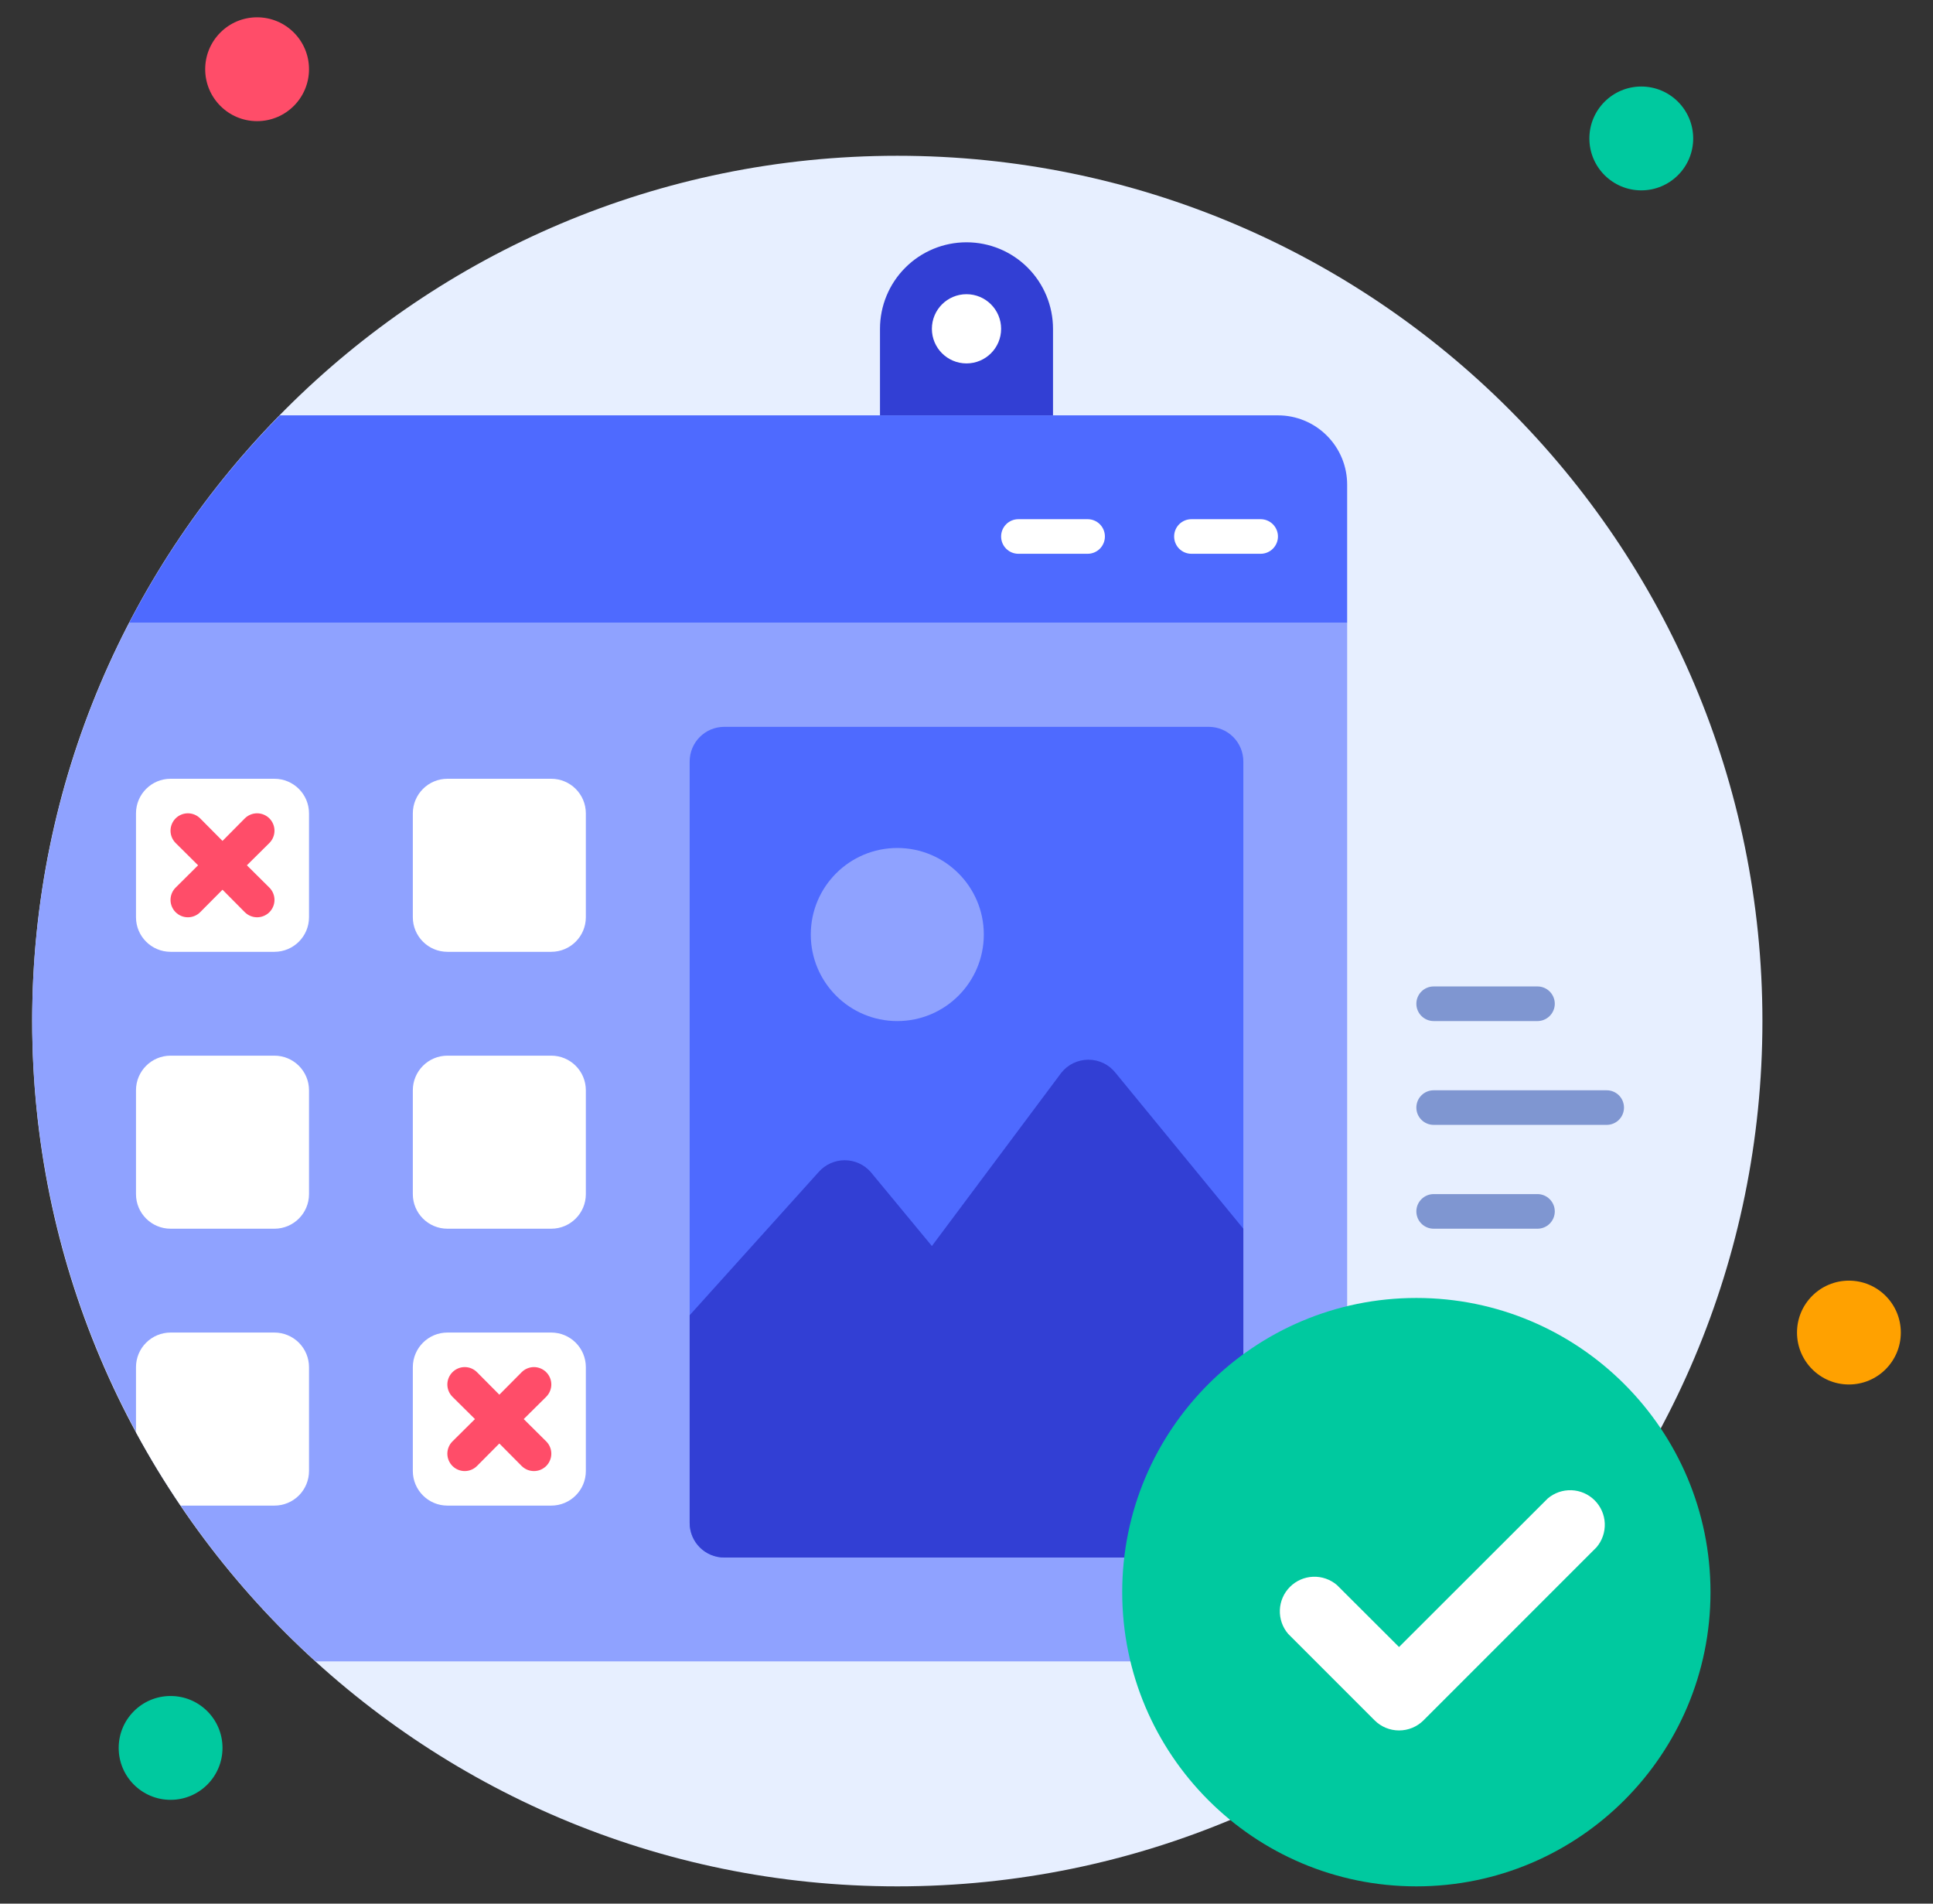<svg width="65" height="64" viewBox="0 0 65 64" fill="none" xmlns="http://www.w3.org/2000/svg">
<rect x="0" y="0" width="65" height="64" fill="#333333" stroke="none"/>
<path d="M30.173 63.419C46.239 63.419 59.264 50.394 59.264 34.328C59.264 18.261 46.239 5.237 30.173 5.237C14.106 5.237 1.082 18.261 1.082 34.328C1.082 50.394 14.106 63.419 30.173 63.419Z" fill="#E7EFFF"/>
<path d="M8.645 4.073C9.609 4.073 10.391 3.291 10.391 2.327C10.391 1.363 9.609 0.582 8.645 0.582C7.681 0.582 6.9 1.363 6.9 2.327C6.9 3.291 7.681 4.073 8.645 4.073Z" fill="#FF4D69"/>
<path d="M55.191 6.4C56.155 6.4 56.936 5.619 56.936 4.655C56.936 3.691 56.155 2.909 55.191 2.909C54.227 2.909 53.445 3.691 53.445 4.655C53.445 5.619 54.227 6.4 55.191 6.4Z" fill="#00C99F"/>
<path d="M62.173 46.546C63.137 46.546 63.918 45.764 63.918 44.8C63.918 43.836 63.137 43.055 62.173 43.055C61.209 43.055 60.427 43.836 60.427 44.8C60.427 45.764 61.209 46.546 62.173 46.546Z" fill="#FFA100"/>
<path d="M5.736 60.51C6.7 60.51 7.482 59.728 7.482 58.764C7.482 57.8 6.7 57.019 5.736 57.019C4.772 57.019 3.991 57.8 3.991 58.764C3.991 59.728 4.772 60.51 5.736 60.51Z" fill="#00C99F"/>
<path d="M45.3 16.291V20.946H4.34C5.673 18.38 7.381 16.026 9.408 13.964H42.973C43.59 13.964 44.182 14.209 44.618 14.646C45.055 15.082 45.3 15.674 45.3 16.291Z" fill="#4E6AFF"/>
<path d="M45.3 20.946V53.528C45.3 54.145 45.055 54.737 44.618 55.173C44.182 55.61 43.59 55.855 42.973 55.855H10.612C5.864 51.542 2.675 45.78 1.541 39.467C0.406 33.153 1.39 26.642 4.34 20.946H45.3Z" fill="#8FA2FF"/>
<path d="M35.409 13.964H29.591V11.055C29.591 10.283 29.897 9.543 30.443 8.998C30.988 8.452 31.728 8.146 32.5 8.146C33.272 8.146 34.011 8.452 34.557 8.998C35.102 9.543 35.409 10.283 35.409 11.055V13.964Z" fill="#323FD4"/>
<path d="M40.645 24.436H24.355C23.712 24.436 23.191 24.957 23.191 25.6V51.2C23.191 51.843 23.712 52.364 24.355 52.364H40.645C41.288 52.364 41.809 51.843 41.809 51.2V25.6C41.809 24.957 41.288 24.436 40.645 24.436Z" fill="#4E6AFF"/>
<path d="M18.536 26.182H15.046C14.403 26.182 13.882 26.703 13.882 27.346V30.837C13.882 31.479 14.403 32 15.046 32H18.536C19.179 32 19.7 31.479 19.7 30.837V27.346C19.7 26.703 19.179 26.182 18.536 26.182Z" fill="white"/>
<path d="M9.227 26.182H5.736C5.094 26.182 4.573 26.703 4.573 27.346V30.837C4.573 31.479 5.094 32 5.736 32H9.227C9.87 32 10.391 31.479 10.391 30.837V27.346C10.391 26.703 9.87 26.182 9.227 26.182Z" fill="white"/>
<path d="M18.536 35.491H15.046C14.403 35.491 13.882 36.012 13.882 36.655V40.146C13.882 40.788 14.403 41.309 15.046 41.309H18.536C19.179 41.309 19.7 40.788 19.7 40.146V36.655C19.7 36.012 19.179 35.491 18.536 35.491Z" fill="white"/>
<path d="M9.227 35.491H5.736C5.094 35.491 4.573 36.012 4.573 36.655V40.146C4.573 40.788 5.094 41.309 5.736 41.309H9.227C9.87 41.309 10.391 40.788 10.391 40.146V36.655C10.391 36.012 9.87 35.491 9.227 35.491Z" fill="white"/>
<path d="M18.536 44.8H15.046C14.403 44.8 13.882 45.321 13.882 45.964V49.455C13.882 50.097 14.403 50.618 15.046 50.618H18.536C19.179 50.618 19.7 50.097 19.7 49.455V45.964C19.7 45.321 19.179 44.8 18.536 44.8Z" fill="white"/>
<path d="M10.391 45.964V49.455C10.391 49.764 10.268 50.059 10.05 50.278C9.832 50.496 9.536 50.618 9.227 50.618H6.074C5.532 49.822 5.031 48.998 4.573 48.152V45.964C4.573 45.655 4.695 45.359 4.914 45.141C5.132 44.923 5.428 44.8 5.736 44.8H9.227C9.536 44.8 9.832 44.923 10.05 45.141C10.268 45.359 10.391 45.655 10.391 45.964Z" fill="white"/>
<path d="M17.611 47.709L18.368 46.959C18.422 46.904 18.465 46.84 18.494 46.769C18.524 46.698 18.539 46.622 18.539 46.546C18.539 46.469 18.524 46.393 18.494 46.322C18.465 46.251 18.422 46.187 18.368 46.133C18.313 46.078 18.249 46.035 18.178 46.006C18.107 45.977 18.031 45.961 17.955 45.961C17.878 45.961 17.802 45.977 17.731 46.006C17.66 46.035 17.596 46.078 17.541 46.133L16.791 46.889L16.04 46.133C15.931 46.023 15.782 45.961 15.627 45.961C15.472 45.961 15.324 46.023 15.214 46.133C15.105 46.242 15.043 46.391 15.043 46.546C15.043 46.701 15.105 46.849 15.214 46.959L15.971 47.709L15.214 48.46C15.105 48.569 15.043 48.718 15.043 48.873C15.043 49.028 15.105 49.176 15.214 49.286C15.324 49.395 15.472 49.457 15.627 49.457C15.782 49.457 15.931 49.395 16.04 49.286L16.791 48.53L17.541 49.286C17.596 49.34 17.66 49.383 17.731 49.413C17.802 49.442 17.878 49.457 17.955 49.457C18.031 49.457 18.107 49.442 18.178 49.413C18.249 49.383 18.313 49.34 18.368 49.286C18.422 49.232 18.465 49.167 18.494 49.096C18.524 49.026 18.539 48.95 18.539 48.873C18.539 48.796 18.524 48.72 18.494 48.649C18.465 48.578 18.422 48.514 18.368 48.46L17.611 47.709Z" fill="#FF4D69"/>
<path d="M8.302 29.091L9.059 28.341C9.168 28.231 9.23 28.082 9.23 27.927C9.23 27.773 9.168 27.624 9.059 27.514C8.949 27.405 8.8 27.343 8.645 27.343C8.491 27.343 8.342 27.405 8.232 27.514L7.482 28.271L6.731 27.514C6.622 27.405 6.473 27.343 6.318 27.343C6.163 27.343 6.015 27.405 5.905 27.514C5.796 27.624 5.734 27.773 5.734 27.927C5.734 28.082 5.796 28.231 5.905 28.341L6.661 29.091L5.905 29.842C5.796 29.951 5.734 30.1 5.734 30.255C5.734 30.41 5.796 30.558 5.905 30.668C6.015 30.777 6.163 30.839 6.318 30.839C6.473 30.839 6.622 30.777 6.731 30.668L7.482 29.912L8.232 30.668C8.342 30.777 8.491 30.839 8.645 30.839C8.8 30.839 8.949 30.777 9.059 30.668C9.168 30.558 9.23 30.41 9.23 30.255C9.23 30.1 9.168 29.951 9.059 29.842L8.302 29.091Z" fill="#FF4D69"/>
<path d="M24.355 52.364C24.046 52.364 23.75 52.241 23.532 52.023C23.314 51.805 23.191 51.509 23.191 51.2V44.218L27.531 39.401C27.64 39.277 27.775 39.178 27.925 39.11C28.076 39.042 28.239 39.007 28.404 39.007C28.569 39.007 28.732 39.042 28.883 39.11C29.033 39.178 29.168 39.277 29.277 39.401L31.336 41.891L35.683 36.073C35.791 35.934 35.931 35.821 36.089 35.744C36.248 35.667 36.422 35.627 36.599 35.627C36.776 35.627 36.95 35.667 37.109 35.744C37.267 35.821 37.406 35.934 37.515 36.073L41.809 41.309V51.2C41.809 51.509 41.687 51.805 41.468 52.023C41.25 52.241 40.954 52.364 40.645 52.364H24.355Z" fill="#323FD4"/>
<path d="M47.627 63.419C53.09 63.419 57.518 58.99 57.518 53.528C57.518 48.065 53.09 43.637 47.627 43.637C42.165 43.637 37.736 48.065 37.736 53.528C37.736 58.99 42.165 63.419 47.627 63.419Z" fill="#00C99F"/>
<path d="M46.225 57.839L43.316 54.93C43.125 54.707 43.026 54.421 43.037 54.128C43.048 53.835 43.17 53.557 43.377 53.35C43.584 53.143 43.862 53.021 44.155 53.01C44.448 52.999 44.734 53.098 44.957 53.289L47.045 55.372L52.043 50.38C52.266 50.189 52.552 50.09 52.845 50.101C53.138 50.112 53.416 50.234 53.623 50.441C53.83 50.648 53.952 50.926 53.963 51.219C53.974 51.512 53.875 51.798 53.684 52.021L47.866 57.839C47.648 58.056 47.353 58.177 47.045 58.177C46.738 58.177 46.443 58.056 46.225 57.839Z" fill="white"/>
<path d="M30.173 34.328C31.779 34.328 33.082 33.025 33.082 31.418C33.082 29.812 31.779 28.509 30.173 28.509C28.566 28.509 27.264 29.812 27.264 31.418C27.264 33.025 28.566 34.328 30.173 34.328Z" fill="#8FA2FF"/>
<path d="M51.7 41.309H48.209C48.055 41.309 47.907 41.248 47.798 41.139C47.688 41.03 47.627 40.882 47.627 40.727C47.627 40.573 47.688 40.425 47.798 40.316C47.907 40.207 48.055 40.145 48.209 40.145H51.7C51.854 40.145 52.002 40.207 52.111 40.316C52.22 40.425 52.282 40.573 52.282 40.727C52.282 40.882 52.22 41.03 52.111 41.139C52.002 41.248 51.854 41.309 51.7 41.309Z" fill="#7F96D1"/>
<path d="M54.027 37.818H48.209C48.055 37.818 47.907 37.757 47.798 37.648C47.688 37.539 47.627 37.391 47.627 37.237C47.627 37.082 47.688 36.934 47.798 36.825C47.907 36.716 48.055 36.655 48.209 36.655H54.027C54.181 36.655 54.33 36.716 54.439 36.825C54.548 36.934 54.609 37.082 54.609 37.237C54.609 37.391 54.548 37.539 54.439 37.648C54.33 37.757 54.181 37.818 54.027 37.818Z" fill="#7F96D1"/>
<path d="M51.7 34.328H48.209C48.055 34.328 47.907 34.266 47.798 34.157C47.688 34.048 47.627 33.9 47.627 33.746C47.627 33.592 47.688 33.444 47.798 33.334C47.907 33.225 48.055 33.164 48.209 33.164H51.7C51.854 33.164 52.002 33.225 52.111 33.334C52.22 33.444 52.282 33.592 52.282 33.746C52.282 33.9 52.22 34.048 52.111 34.157C52.002 34.266 51.854 34.328 51.7 34.328Z" fill="#7F96D1"/>
<path d="M32.5 12.218C33.143 12.218 33.664 11.697 33.664 11.055C33.664 10.412 33.143 9.891 32.5 9.891C31.857 9.891 31.336 10.412 31.336 11.055C31.336 11.697 31.857 12.218 32.5 12.218Z" fill="white"/>
<path d="M42.391 18.618H40.064C39.909 18.618 39.761 18.557 39.652 18.448C39.543 18.339 39.482 18.191 39.482 18.036C39.482 17.882 39.543 17.734 39.652 17.625C39.761 17.516 39.909 17.455 40.064 17.455H42.391C42.545 17.455 42.693 17.516 42.802 17.625C42.911 17.734 42.973 17.882 42.973 18.036C42.973 18.191 42.911 18.339 42.802 18.448C42.693 18.557 42.545 18.618 42.391 18.618Z" fill="white"/>
<path d="M36.573 18.618H34.245C34.091 18.618 33.943 18.557 33.834 18.448C33.725 18.339 33.664 18.191 33.664 18.036C33.664 17.882 33.725 17.734 33.834 17.625C33.943 17.516 34.091 17.455 34.245 17.455H36.573C36.727 17.455 36.875 17.516 36.984 17.625C37.093 17.734 37.154 17.882 37.154 18.036C37.154 18.191 37.093 18.339 36.984 18.448C36.875 18.557 36.727 18.618 36.573 18.618Z" fill="white"/>
</svg>
